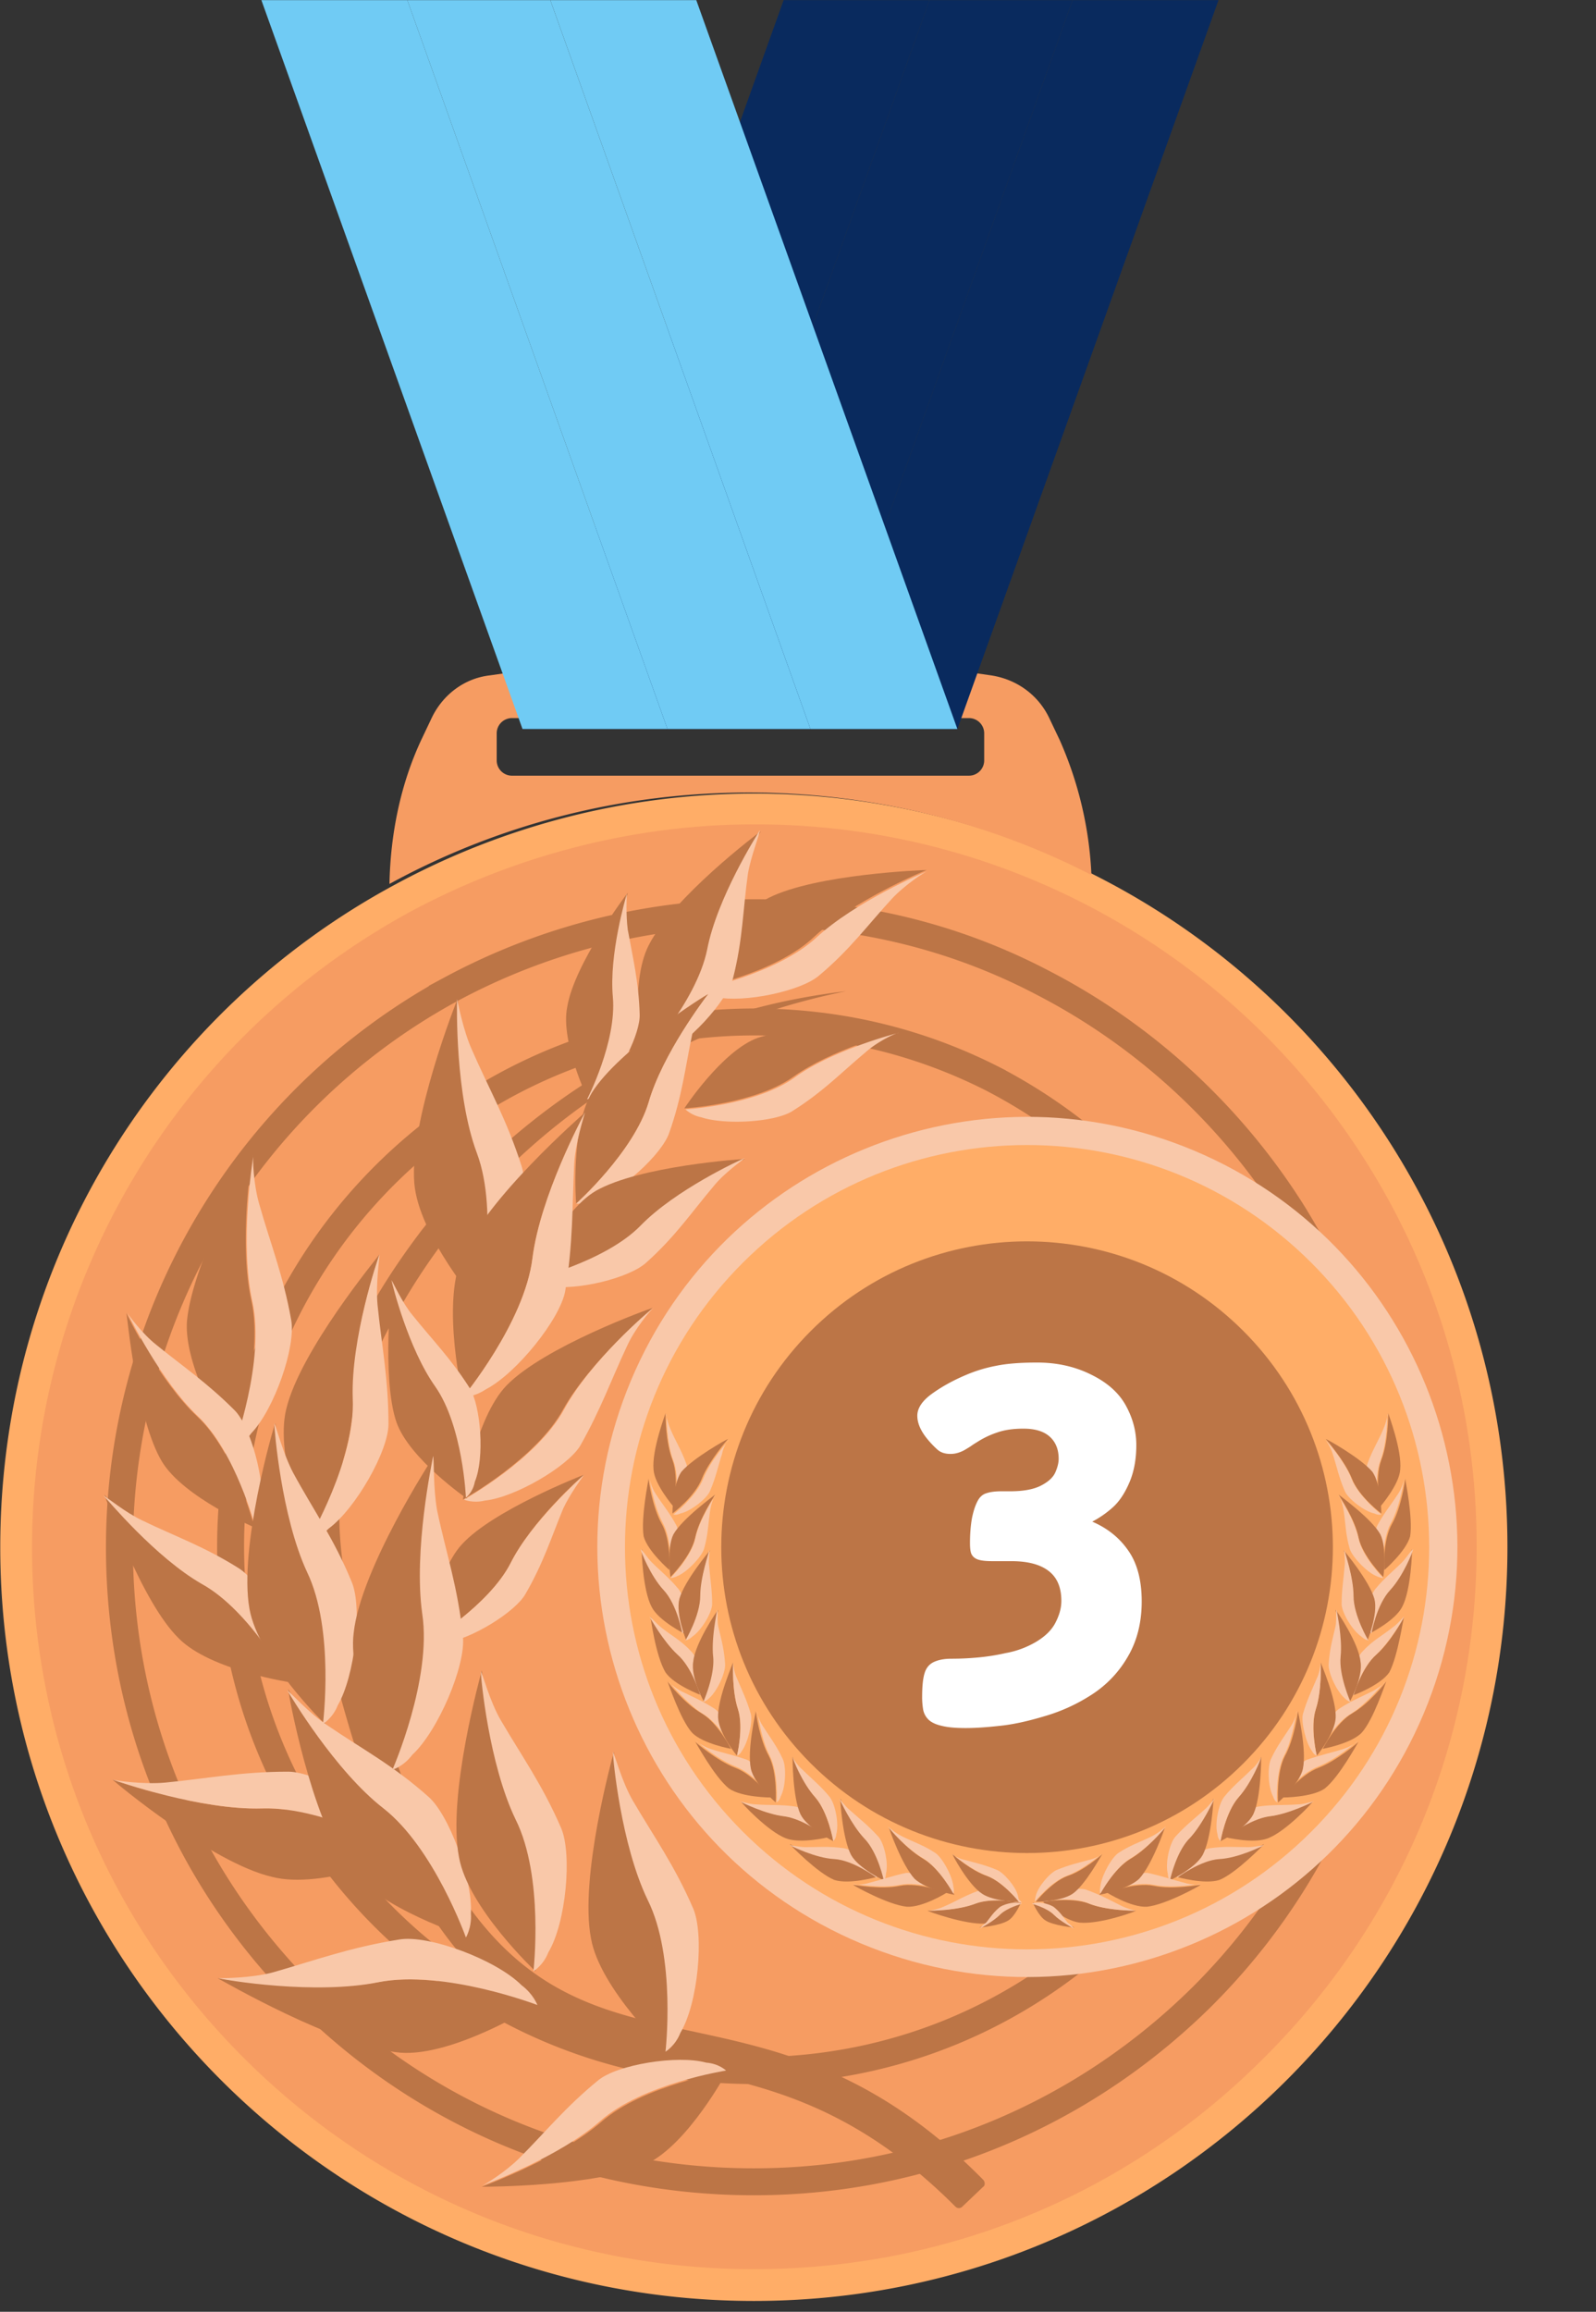 <svg width="116" height="168" fill="none" xmlns="http://www.w3.org/2000/svg"><rect width="100%" height="100%" fill="#333333" stroke="none"/><path d="M79.687 63.658c17.752 9.02 29.876 27.494 29.876 48.782 0 30.236-24.536 54.772-54.772 54.772-30.236 0-54.772-24.536-54.772-54.772 0-20.783 11.546-38.896 28.649-48.133a54.84 54.84 0 0 1 26.123-6.639 54.635 54.635 0 0 1 24.896 5.99z" fill="#FFAD67"/><path d="M54.79 164.903c-13.999 0-27.205-5.485-37.09-15.371-9.887-9.886-15.372-23.092-15.372-37.092 0-19.267 10.536-36.947 27.495-46.184 7.649-4.114 16.308-6.35 25.04-6.35 8.371 0 16.453 1.948 23.814 5.7a52.467 52.467 0 0 1 20.71 18.98c5.197 8.298 7.939 17.896 7.939 27.782 0 14-5.485 27.205-15.371 37.092-9.959 10.03-23.164 15.443-37.164 15.443z" fill="#F69C62"/><path d="M54.79 158.552c-12.339 0-23.885-4.762-32.617-13.494C13.441 136.326 8.68 124.78 8.68 112.44c0-16.886 9.237-32.473 24.102-40.556a46.56 46.56 0 0 1 22.01-5.556c7.36 0 14.433 1.66 20.927 5.051 7.433 3.825 13.711 9.598 18.185 16.67a46.094 46.094 0 0 1 7 24.391c0 12.34-4.763 23.886-13.494 32.618-8.732 8.659-20.278 13.494-32.618 13.494z" stroke="#BC7546" stroke-width="1.958" stroke-miterlimit="10"/><path d="M54.79 143.687c-8.37 0-16.164-3.248-22.081-9.165-5.917-5.917-9.165-13.783-9.165-22.082a31.272 31.272 0 0 1 16.381-27.494 31.422 31.422 0 0 1 14.938-3.753c4.98 0 9.814 1.155 14.216 3.392a31.598 31.598 0 0 1 12.34 11.33c3.103 4.979 4.763 10.68 4.763 16.525 0 8.371-3.247 16.165-9.165 22.082-5.99 5.917-13.855 9.165-22.226 9.165z" stroke="#F69C62" stroke-width="1.399" stroke-miterlimit="10"/><path d="M54.791 150.47c-10.175 0-19.7-3.969-26.917-11.185-7.216-7.217-11.113-16.742-11.113-26.917 0-14 7.65-26.773 19.917-33.484a37.973 37.973 0 0 1 18.113-4.618c6.062 0 11.907 1.37 17.32 4.113a38.854 38.854 0 0 1 15.01 13.783c3.752 6.062 5.772 12.99 5.772 20.134 0 10.175-3.969 19.7-11.185 26.917-7.216 7.288-16.742 11.257-26.917 11.257z" stroke="#BC7546" stroke-width="1.958" stroke-miterlimit="10"/><path d="M77.017 53.771a27.124 27.124 0 0 1 2.31 9.815c-7.433-3.825-15.949-5.99-24.897-5.99-9.453 0-18.33 2.381-26.123 6.639.072-3.608.794-7.216 2.31-10.464l.72-1.515c.795-1.732 2.382-2.959 4.259-3.175l2.02-.289a116.032 116.032 0 0 1 32.401 0l2.021.289c1.876.288 3.464 1.443 4.258 3.175l.721 1.515zm-5.484 1.516v-2.02a1.11 1.11 0 0 0-1.083-1.083H37.183a1.11 1.11 0 0 0-1.082 1.082v2.02a1.11 1.11 0 0 0 1.082 1.083H70.45a1.11 1.11 0 0 0 1.083-1.082z" fill="#F69C62"/><path d="M88.563.01L69.584 52.978H59.048L77.956.01h10.608z" fill="#092A5E"/><path d="M77.955.01L59.05 52.978H48.585L67.564.01h10.391z" fill="#092A5E"/><path d="M67.564.01l-18.98 52.968H37.978L56.956.01h10.608z" fill="#092A5E"/><path d="M103.48 124.52c6.683-15.911-.797-34.227-16.708-40.911-15.91-6.684-34.228.797-40.911 16.708-6.684 15.911.796 34.227 16.707 40.911 15.911 6.683 34.228-.797 40.912-16.708z" fill="#F9C8A9"/><path d="M18.998.01l18.979 52.968h10.536L29.606.01H18.998z" fill="#70CBF4"/><path d="M29.606.01l18.907 52.968h10.391L39.997.01H29.607z" fill="#70CBF4"/><path d="M39.998.01l18.906 52.968h10.68L50.607.01H39.998z" fill="#70CBF4"/><path d="M95.315 133.102c11.414-11.414 11.414-29.919 0-41.332-11.413-11.413-29.918-11.413-41.331 0-11.414 11.413-11.414 29.918 0 41.332 11.413 11.413 29.918 11.413 41.331 0z" fill="#FFAD67"/><path d="M90.365 128.152c8.68-8.68 8.68-22.753 0-31.432-8.68-8.68-22.752-8.68-31.432 0-8.68 8.679-8.68 22.752 0 31.432s22.753 8.68 31.432 0zM48.368 102.698c0 .144 0 2.093.506 3.392.505 1.371.072 3.391.072 3.391s-1.371-1.587-1.444-2.67c-.144-1.443.866-4.041.866-4.113z" fill="#BC7546"/><path d="M48.73 103.853c.36.866.793 1.515 1.154 2.525.216.578-.072 2.093-.505 2.743-.145.288-.361.433-.361.433s.433-2.093-.072-3.392-.505-3.247-.505-3.392c-.073 0 .072.578.288 1.083z" fill="#F9C8A9"/><path d="M52.915 104.574c-.072.072-1.371 1.588-1.877 2.815-.505 1.371-2.164 2.598-2.164 2.598s0-2.093.65-3.031c.865-1.011 3.319-2.382 3.39-2.382z" fill="#BC7546"/><path d="M52.482 105.657c-.289.866-.433 1.659-.866 2.67-.217.577-1.444 1.515-2.165 1.659-.289.145-.505.073-.505.073s1.66-1.299 2.165-2.598c.505-1.299 1.804-2.742 1.876-2.815-.072 0-.433.506-.505 1.011z" fill="#F9C8A9"/><path d="M47.142 107.461c0 .144.288 2.093.938 3.247.721 1.227.577 3.392.577 3.392s-1.587-1.371-1.876-2.454c-.217-1.371.36-4.113.36-4.185z" fill="#BC7546"/><path d="M47.647 108.543c.505.794 1.01 1.371 1.515 2.309.289.578.217 2.093-.144 2.743-.072.288-.289.433-.289.433s.145-2.093-.577-3.392c-.65-1.227-.938-3.103-.938-3.247 0 .144.144.721.433 1.154z" fill="#F9C8A9"/><path d="M51.977 108.615c-.072.145-1.155 1.732-1.444 3.103-.288 1.372-1.804 2.887-1.804 2.887s-.288-2.093.217-3.103c.65-1.155 2.959-2.814 3.03-2.887z" fill="#BC7546"/><path d="M51.616 109.77c-.145.938-.145 1.732-.433 2.742-.145.577-1.227 1.732-1.949 2.021-.288.144-.505.144-.505.144s1.516-1.515 1.804-2.886c.289-1.372 1.371-2.959 1.444-3.103-.072 0-.289.577-.361 1.082z" fill="#F9C8A9"/><path d="M46.636 112.584c.073.145.794 1.949 1.732 2.959.938 1.082 1.371 3.175 1.371 3.175s-1.876-.938-2.38-1.948c-.65-1.227-.723-4.041-.723-4.186z" fill="#BC7546"/><path d="M47.358 113.522c.65.65 1.3 1.155 1.949 1.949.433.505.721 1.948.505 2.742 0 .289-.217.505-.217.505s-.36-2.093-1.37-3.175c-.939-1.01-1.66-2.814-1.66-2.959.144.072.505.65.793.938z" fill="#F9C8A9"/><path d="M51.616 112.656c-.072.145-.722 1.949-.65 3.32 0 1.443-1.082 3.247-1.082 3.247s-.794-1.948-.505-3.031c.36-1.298 2.165-3.463 2.237-3.536z" fill="#BC7546"/><path d="M51.544 113.811c.072.938.216 1.732.216 2.742 0 .65-.794 1.949-1.443 2.382-.217.216-.505.288-.505.288s1.082-1.804 1.082-3.247c0-1.371.65-3.175.65-3.319.072.072-.072.721 0 1.154z" fill="#F9C8A9"/><path d="M47.286 117.491c.072.145 1.01 1.877 2.02 2.743 1.083.938 1.66 2.958 1.66 2.958s-1.948-.721-2.598-1.659c-.721-1.227-1.082-3.969-1.082-4.042z" fill="#BC7546"/><path d="M48.08 118.285c.721.578 1.443.938 2.165 1.732.433.433.938 1.876.794 2.67 0 .289-.145.505-.145.505s-.577-2.02-1.66-2.958c-1.01-.938-1.948-2.598-2.02-2.743.072 0 .505.506.866.794z" fill="#F9C8A9"/><path d="M52.193 116.986c0 .145-.505 2.021-.288 3.392.216 1.443-.722 3.32-.722 3.32s-1.01-1.805-.794-2.959c.144-1.371 1.732-3.681 1.804-3.753z" fill="#BC7546"/><path d="M52.193 118.141c.217.938.433 1.66.505 2.742.072.65-.577 2.021-1.154 2.526a1.252 1.252 0 0 1-.433.289s.866-1.949.721-3.32c-.144-1.371.289-3.247.289-3.392.072.072 0 .65.072 1.155z" fill="#F9C8A9"/><path d="M48.513 122.182c.072.144 1.299 1.66 2.453 2.309 1.227.722 2.165 2.598 2.165 2.598s-2.02-.361-2.814-1.154c-.866-.939-1.732-3.609-1.804-3.753z" fill="#BC7546"/><path d="M49.523 122.904c.866.433 1.588.721 2.454 1.299.505.36 1.226 1.659 1.299 2.453.072.289 0 .505 0 .505s-.939-1.876-2.165-2.598c-1.155-.721-2.382-2.237-2.454-2.309-.072 0 .433.433.866.65z" fill="#F9C8A9"/><path d="M53.276 120.811c0 .144-.073 2.093.36 3.392.433 1.371-.072 3.391-.072 3.391s-1.299-1.587-1.37-2.742c-.073-1.371 1.081-3.969 1.081-4.041z" fill="#BC7546"/><path d="M53.564 121.966c.361.866.722 1.587 1.01 2.597.145.578-.216 2.093-.649 2.671-.144.288-.36.36-.36.36s.504-2.092.071-3.391-.36-3.248-.36-3.392c0 .072.072.722.288 1.155z" fill="#F9C8A9"/><path d="M50.533 126.584c.072.072 1.588 1.371 2.887 1.876 1.371.505 2.598 2.165 2.598 2.165s-2.093 0-3.031-.649c-1.083-.866-2.382-3.32-2.454-3.392z" fill="#BC7546"/><path d="M51.616 127.089c.866.289 1.66.433 2.67.794.577.216 1.515 1.443 1.732 2.165.144.288.072.505.072.505s-1.299-1.66-2.598-2.165c-1.299-.505-2.742-1.732-2.886-1.876 0 .072.577.433 1.01.577z" fill="#F9C8A9"/><path d="M54.935 124.347c0 .144.289 2.093.938 3.247.65 1.227.506 3.392.506 3.392s-1.588-1.371-1.804-2.454c-.29-1.371.36-4.113.36-4.185z" fill="#BC7546"/><path d="M55.44 125.429c.506.794 1.01 1.444 1.444 2.382.288.577.216 2.093-.145 2.742-.072.289-.288.433-.288.433s.144-2.093-.505-3.392c-.65-1.226-.866-3.175-.938-3.247 0 .072.144.649.432 1.082z" fill="#F9C8A9"/><path d="M53.853 130.914c.144.072 1.876.938 3.247 1.082 1.443.145 3.103 1.516 3.103 1.516s-2.02.505-3.103.072c-1.299-.505-3.247-2.598-3.247-2.67z" fill="#BC7546"/><path d="M55.008 131.13c.938.072 1.731 0 2.742.145.65.072 1.804 1.01 2.165 1.732.216.288.216.505.216.505s-1.66-1.299-3.103-1.516c-1.371-.144-3.103-1.01-3.247-1.082.144 0 .721.216 1.227.216z" fill="#F9C8A9"/><path d="M57.605 127.666c.073.145.794 1.949 1.66 2.959.938 1.083 1.299 3.175 1.299 3.175s-1.876-.938-2.381-1.948c-.578-1.227-.578-4.041-.578-4.186z" fill="#BC7546"/><path d="M58.327 128.605c.65.649 1.299 1.154 1.948 1.948.433.505.722 2.021.506 2.742 0 .289-.217.505-.217.505s-.36-2.092-1.299-3.175c-.938-1.01-1.66-2.814-1.66-2.959 0 .073.361.65.722.939z" fill="#F9C8A9"/><path d="M57.389 134.017c.144.072 1.876.866 3.247 1.01 1.443.072 3.103 1.371 3.103 1.371s-2.02.577-3.103.217c-1.227-.506-3.175-2.526-3.247-2.598z" fill="#BC7546"/><path d="M58.543 134.233c.938 0 1.732-.072 2.743.072.649.073 1.876.939 2.237 1.66.216.217.216.505.216.505s-1.732-1.299-3.103-1.371c-1.371-.072-3.103-.938-3.247-1.01.072 0 .721.144 1.154.144z" fill="#F9C8A9"/><path d="M61.07 130.697c.071.145.865 1.877 1.803 2.887 1.01 1.01 1.444 3.103 1.444 3.103s-1.877-.866-2.454-1.876c-.65-1.227-.794-4.042-.794-4.114z" fill="#BC7546"/><path d="M61.79 131.563c.722.65 1.3 1.083 2.021 1.877.433.433.794 1.948.578 2.742 0 .288-.145.505-.145.505s-.433-2.093-1.443-3.103c-.938-1.01-1.732-2.742-1.804-2.887.072.072.433.578.794.866z" fill="#F9C8A9"/><path d="M62.007 136.976c.145 0 2.02.36 3.392.072 1.371-.289 3.392.505 3.392.505s-1.732 1.082-2.887 1.01c-1.371-.144-3.824-1.515-3.897-1.587z" fill="#BC7546"/><path d="M63.162 136.831c.866-.216 1.66-.505 2.67-.721.577-.073 2.02.433 2.598.938.288.216.36.433.36.433s-1.948-.794-3.391-.505c-1.371.288-3.247-.073-3.392-.073.073.072.722.073 1.155-.072z" fill="#F9C8A9"/><path d="M67.42 138.852c.144 0 2.092 0 3.391-.505 1.371-.505 3.392-.072 3.392-.072s-1.588 1.371-2.67 1.515c-1.371.072-4.041-.866-4.114-.938z" fill="#BC7546"/><path d="M68.574 138.563c.866-.361 1.516-.794 2.526-1.154.577-.217 2.093.072 2.742.505.289.144.433.36.433.36s-2.093-.433-3.392.073c-1.299.505-3.247.505-3.391.505 0 0 .65-.072 1.082-.289z" fill="#F9C8A9"/><path d="M64.605 132.79c.072.144 1.3 1.588 2.526 2.309 1.227.722 2.237 2.598 2.237 2.598s-2.02-.361-2.886-1.154c-.939-1.011-1.877-3.681-1.877-3.753z" fill="#BC7546"/><path d="M65.543 133.439c.866.433 1.588.65 2.454 1.227.505.361 1.227 1.66 1.299 2.454.072.288 0 .505 0 .505s-1.01-1.876-2.237-2.598-2.454-2.165-2.526-2.309c.144.144.577.505 1.01.721z" fill="#F9C8A9"/><path d="M69.224 134.738c.072.073 1.37 1.227 2.525 1.588 1.155.433 2.31 1.876 2.31 1.876s-1.805 0-2.67-.577c-1.01-.649-2.165-2.814-2.165-2.887z" fill="#BC7546"/><path d="M70.162 135.171c.793.217 1.443.361 2.309.722.505.217 1.371 1.227 1.515 1.876.073.289.073.433.073.433s-1.155-1.443-2.31-1.876c-1.154-.433-2.453-1.515-2.525-1.588 0 .073.505.361.938.433z" fill="#F9C8A9"/><path d="M71.172 140.079c.072 0 .938-.506 1.443-1.011.505-.577 1.588-.794 1.588-.794s-.433 1.011-.938 1.299c-.578.361-2.02.506-2.093.506z" fill="#BC7546"/><path d="M71.677 139.718c.289-.361.505-.722.938-1.083.217-.216 1.01-.433 1.371-.361.145 0 .289.073.289.073s-1.083.288-1.588.793c-.505.506-1.37.939-1.443 1.011 0-.072.217-.289.433-.433z" fill="#F9C8A9"/><path d="M100.903 102.698c0 .144 0 2.093-.505 3.392-.505 1.371-.072 3.391-.072 3.391s1.371-1.587 1.443-2.67c.145-1.443-.866-4.041-.866-4.113z" fill="#BC7546"/><path d="M100.543 103.853c-.361.866-.794 1.515-1.155 2.525-.217.578.072 2.093.505 2.743.144.288.361.433.361.433s-.433-2.093.072-3.392.505-3.247.505-3.392c.072 0-.072.578-.288 1.083z" fill="#F9C8A9"/><path d="M96.357 104.574c.072.072 1.371 1.588 1.876 2.815.505 1.371 2.165 2.598 2.165 2.598s0-2.093-.65-3.031c-.865-1.011-3.319-2.382-3.391-2.382z" fill="#BC7546"/><path d="M96.862 105.657c.289.866.433 1.659.866 2.67.217.577 1.443 1.515 2.165 1.659.289.145.505.073.505.073s-1.66-1.299-2.165-2.598c-.505-1.299-1.804-2.742-1.876-2.815 0 0 .36.506.505 1.011z" fill="#F9C8A9"/><path d="M102.13 107.461c0 .144-.288 2.093-.938 3.247-.722 1.227-.577 3.392-.577 3.392s1.587-1.371 1.876-2.454c.217-1.371-.361-4.113-.361-4.185z" fill="#BC7546"/><path d="M101.625 108.543c-.505.794-1.01 1.371-1.515 2.309-.29.578-.217 2.093.144 2.743a.783.783 0 0 0 .289.433s-.145-2.093.577-3.392c.649-1.227.938-3.103.938-3.247 0 .144-.144.721-.433 1.154z" fill="#F9C8A9"/><path d="M97.295 108.615c.072.145 1.155 1.732 1.444 3.103.288 1.372 1.804 2.887 1.804 2.887s.288-2.093-.217-3.103c-.65-1.155-2.959-2.814-3.03-2.887z" fill="#BC7546"/><path d="M97.656 109.77c.144.938.144 1.732.433 2.742.144.577 1.227 1.732 1.948 2.021.289.144.506.144.506.144s-1.516-1.515-1.805-2.886c-.288-1.372-1.37-2.959-1.443-3.103.072 0 .289.577.361 1.082z" fill="#F9C8A9"/><path d="M102.635 112.584c-.072.145-.794 1.949-1.732 2.959-.938 1.082-1.37 3.175-1.37 3.175s1.875-.938 2.381-1.948c.649-1.227.721-4.041.721-4.186z" fill="#BC7546"/><path d="M101.914 113.522c-.65.65-1.299 1.155-1.949 1.949-.433.505-.722 1.948-.505 2.742 0 .289.217.505.217.505s.36-2.093 1.371-3.175c.938-1.01 1.659-2.814 1.659-2.959-.144.072-.505.65-.793.938z" fill="#F9C8A9"/><path d="M97.656 112.657c.072.144.722 1.948.65 3.319 0 1.443 1.082 3.247 1.082 3.247s.794-1.948.505-3.03c-.36-1.299-2.165-3.464-2.237-3.536z" fill="#BC7546"/><path d="M97.728 113.811c-.072.938-.216 1.732-.216 2.742 0 .65.793 1.949 1.443 2.382.216.216.505.288.505.288s-1.082-1.804-1.082-3.247c0-1.371-.65-3.175-.65-3.32-.072.073.072.722 0 1.155z" fill="#F9C8A9"/><path d="M102.058 117.491c-.072.145-1.01 1.877-2.021 2.743-1.082.938-1.66 2.958-1.66 2.958s1.949-.721 2.599-1.659c.649-1.227 1.01-3.969 1.082-4.042z" fill="#BC7546"/><path d="M101.192 118.285c-.722.578-1.443.938-2.165 1.732-.433.433-.938 1.876-.794 2.67 0 .289.145.505.145.505s.577-2.02 1.659-2.958c1.011-.938 1.949-2.598 2.021-2.743-.072 0-.433.506-.866.794z" fill="#F9C8A9"/><path d="M97.079 116.986c0 .145.505 2.021.288 3.392-.216 1.443.722 3.32.722 3.32s1.01-1.805.794-2.959c-.144-1.371-1.732-3.681-1.804-3.753z" fill="#BC7546"/><path d="M97.079 118.141c-.217.938-.433 1.66-.505 2.742-.073.65.577 2.021 1.154 2.526.217.216.433.289.433.289s-.866-1.949-.722-3.32c.145-1.371-.288-3.247-.288-3.392-.072.072 0 .65-.072 1.155z" fill="#F9C8A9"/><path d="M100.759 122.182c-.072.144-1.299 1.66-2.454 2.309-1.226.722-2.165 2.598-2.165 2.598s2.021-.361 2.815-1.154c.866-.939 1.732-3.609 1.804-3.753z" fill="#BC7546"/><path d="M99.749 122.904c-.866.433-1.588.721-2.454 1.299-.505.36-1.227 1.659-1.299 2.453a.98.98 0 0 0 0 .505s.938-1.876 2.165-2.598c1.155-.721 2.382-2.237 2.454-2.309.072 0-.433.433-.866.65z" fill="#F9C8A9"/><path d="M95.996 120.811c0 .144.072 2.093-.36 3.392-.434 1.371.072 3.391.072 3.391s1.299-1.587 1.37-2.742c.073-1.371-1.082-3.969-1.082-4.041z" fill="#BC7546"/><path d="M95.708 121.966c-.361.866-.722 1.587-1.01 2.597-.145.578.216 2.093.649 2.67.144.289.36.361.36.361s-.505-2.092-.072-3.391.361-3.248.361-3.392c0 .072-.072.722-.288 1.155z" fill="#F9C8A9"/><path d="M98.738 126.584c-.072.072-1.587 1.371-2.886 1.876-1.371.505-2.598 2.165-2.598 2.165s2.093 0 3.03-.649c1.083-.866 2.382-3.32 2.454-3.392z" fill="#BC7546"/><path d="M97.656 127.089c-.866.289-1.66.433-2.67.794-.577.216-1.516 1.443-1.732 2.165-.144.288-.072.505-.072.505s1.299-1.66 2.598-2.165c1.299-.505 2.742-1.732 2.886-1.876 0 .072-.505.433-1.01.577z" fill="#F9C8A9"/><path d="M94.336 124.347c0 .144-.288 2.093-.938 3.247-.65 1.227-.505 3.392-.505 3.392s1.588-1.371 1.804-2.454c.289-1.371-.36-4.113-.36-4.185z" fill="#BC7546"/><path d="M93.831 125.429c-.505.794-1.01 1.444-1.443 2.382-.289.577-.216 2.092.144 2.742a.78.78 0 0 0 .29.433s-.145-2.093.504-3.392c.65-1.227.866-3.175.938-3.247 0 .072-.144.649-.433 1.082z" fill="#F9C8A9"/><path d="M95.419 130.914c-.144.072-1.876.938-3.247 1.082-1.444.145-3.103 1.516-3.103 1.516s2.02.505 3.103.072c1.299-.505 3.247-2.598 3.247-2.67z" fill="#BC7546"/><path d="M94.264 131.13c-.938.073-1.732 0-2.742.145-.65.072-1.804 1.01-2.165 1.732-.216.288-.216.505-.216.505s1.66-1.299 3.103-1.516c1.37-.144 3.103-1.01 3.247-1.082-.144 0-.722.216-1.227.216z" fill="#F9C8A9"/><path d="M91.666 127.666c-.072.145-.793 1.949-1.66 2.959-.938 1.083-1.298 3.175-1.298 3.175s1.876-.938 2.381-1.948c.577-1.227.577-4.041.577-4.186z" fill="#BC7546"/><path d="M90.945 128.605c-.65.649-1.3 1.154-1.949 1.948-.433.505-.721 2.021-.505 2.742 0 .289.217.505.217.505s.36-2.092 1.299-3.175c.938-1.01 1.66-2.814 1.66-2.959 0 .073-.361.65-.722.939z" fill="#F9C8A9"/><path d="M91.883 134.017c-.144.072-1.876.866-3.247 1.01-1.444.072-3.103 1.371-3.103 1.371s2.02.577 3.103.217c1.226-.506 3.175-2.526 3.247-2.598z" fill="#BC7546"/><path d="M90.728 134.233c-.938 0-1.732-.072-2.742.072-.65.073-1.876.939-2.237 1.66-.216.217-.216.505-.216.505s1.731-1.299 3.103-1.371c1.37-.072 3.103-.938 3.247-1.01-.072 0-.722.144-1.155.144z" fill="#F9C8A9"/><path d="M88.203 130.697c-.073.145-.866 1.877-1.804 2.887-1.01 1.01-1.444 3.103-1.444 3.103s1.877-.866 2.454-1.876c.65-1.227.794-4.042.794-4.114z" fill="#BC7546"/><path d="M87.481 131.563c-.722.65-1.299 1.083-2.02 1.877-.434.433-.794 1.948-.578 2.742a1 1 0 0 0 .144.505s.433-2.093 1.444-3.103c.938-1.01 1.732-2.742 1.804-2.887-.072.072-.433.578-.794.866z" fill="#F9C8A9"/><path d="M87.264 136.976c-.144 0-2.02.36-3.391.072-1.371-.289-3.392.505-3.392.505s1.732 1.082 2.887 1.01c1.37-.144 3.824-1.515 3.896-1.587z" fill="#BC7546"/><path d="M86.11 136.831c-.866-.216-1.66-.505-2.67-.721-.578-.073-2.093.433-2.598.938-.289.216-.36.433-.36.433s1.948-.794 3.39-.505c1.372.288 3.248-.073 3.392-.073-.072.073-.721.073-1.154-.072z" fill="#F9C8A9"/><path d="M84.667 132.79c-.073.144-1.3 1.588-2.526 2.309-1.227.722-2.237 2.598-2.237 2.598s2.02-.361 2.886-1.154c.939-1.011 1.877-3.681 1.877-3.753z" fill="#BC7546"/><path d="M83.728 133.44c-.865.433-1.587.649-2.453 1.226-.505.361-1.227 1.66-1.299 2.454a.983.983 0 0 0 0 .505s1.01-1.876 2.237-2.598 2.454-2.165 2.526-2.309a4.627 4.627 0 0 1-1.01.722z" fill="#F9C8A9"/><path d="M82.574 138.852c-.144 0-2.093 0-3.392-.505-1.299-.506-3.392-.145-3.392-.145s1.516 1.371 2.67 1.516c1.444.144 4.042-.794 4.114-.866z" fill="#BC7546"/><path d="M81.491 138.491c-.866-.433-1.515-.794-2.525-1.155-.578-.216-2.093.073-2.742.506a1.2 1.2 0 0 0-.434.36s2.093-.433 3.392.145c1.3.505 3.248.505 3.392.505-.072 0-.65-.145-1.083-.361z" fill="#F9C8A9"/><path d="M80.12 134.738c-.072.073-1.37 1.227-2.525 1.588-1.155.433-2.31 1.876-2.31 1.876s1.805 0 2.67-.577c.939-.649 2.093-2.814 2.165-2.887z" fill="#BC7546"/><path d="M79.11 135.171c-.794.217-1.443.361-2.31.722-.504.217-1.37 1.227-1.515 1.876-.072.289-.072.433-.072.433s1.155-1.443 2.31-1.876c1.154-.433 2.453-1.515 2.525-1.588 0 .073-.505.361-.938.433z" fill="#F9C8A9"/><path d="M78.1 140.079c-.072 0-.938-.506-1.444-1.011-.505-.577-1.587-.794-1.587-.794s.433 1.011.938 1.299c.577.361 2.02.506 2.093.506z" fill="#BC7546"/><path d="M77.595 139.718c-.289-.361-.505-.722-.939-1.083-.216-.216-1.01-.433-1.37-.361-.145 0-.29.073-.29.073s1.083.288 1.588.793c.505.506 1.371.939 1.444 1.011 0-.072-.217-.289-.433-.433z" fill="#F9C8A9"/><path d="M61.502 72.029c-14.577 2.958-25.69 11.69-31.968 22.226-5.196 8.66-5.918 15.659-3.68 23.958 10.535 41.783 25.545 19.845 45.607 40.195.144.144.144.433 0 .505l-1.516 1.443a.348.348 0 0 1-.505 0c-12.412-12.412-22.01-7.721-31.896-14.577-8.37-5.917-11.98-18.257-14.288-28.576-2.237-10.103.793-19.051 7.216-27.567.36-.505 1.588-1.948 1.804-2.164 7.866-8.516 17.03-14 29.226-15.443zM18.349 83.863c-.073.433-1.01 6.495-.073 10.68.939 4.402-1.37 10.609-1.37 10.609s-3.537-5.485-3.32-9.093c.36-4.258 4.618-11.98 4.763-12.196z" fill="#BC7546"/><path d="M18.854 87.544c.794 2.814 1.732 5.123 2.309 8.37.36 1.949-1.227 6.495-2.887 8.227-.577.794-1.299 1.083-1.299 1.083s2.31-6.279 1.372-10.608c-.939-4.258 0-10.248.072-10.68-.072.216 0 2.164.433 3.608z" fill="#F9C8A9"/><path d="M27.585 91.152c-.144.433-2.092 6.206-1.948 10.536.144 4.474-3.175 10.247-3.175 10.247s-2.526-5.99-1.66-9.526c1.01-4.257 6.64-11.04 6.784-11.257z" fill="#BC7546"/><path d="M27.441 94.832c.289 2.887.794 5.34.794 8.66 0 1.948-2.381 6.134-4.33 7.577-.722.722-1.443.794-1.443.794s3.392-5.773 3.175-10.247c-.144-4.33 1.804-10.103 1.948-10.464 0 .289-.288 2.165-.144 3.68z" fill="#F9C8A9"/><path d="M9.184 95.41c.144.36 2.453 4.979 5.123 7.504 2.815 2.598 4.186 8.083 4.186 8.083s-5.124-2.165-6.711-4.763c-1.876-3.103-2.526-10.608-2.598-10.825z" fill="#BC7546"/><path d="M11.349 97.719c1.948 1.587 3.68 2.742 5.7 4.763 1.155 1.154 2.238 5.123 1.95 7.144 0 .866-.434 1.371-.434 1.371s-1.443-5.485-4.185-8.083c-2.67-2.525-4.98-7.216-5.124-7.505.072.145 1.082 1.516 2.093 2.31z" fill="#F9C8A9"/><path d="M7.596 108.615c0 .073 0 .073 0 0 .217.289 3.753 4.547 7.145 6.423 3.535 1.948 6.35 7.216 6.35 7.216s-5.773-.866-8.082-3.175c-2.743-2.67-5.34-10.175-5.413-10.464z" fill="#BC7546"/><path d="M10.339 110.492c2.38 1.154 4.474 1.876 7 3.463 1.515.939 3.608 4.691 3.752 6.856.216.866-.072 1.515-.072 1.515s-2.815-5.268-6.35-7.216c-3.392-1.948-6.856-6.134-7.145-6.422.289.144 1.588 1.226 2.815 1.804z" fill="#F9C8A9"/><path d="M20.008 103.42c0 .072 0 .072 0 0 0 .433.506 6.783 2.454 10.824 1.948 4.186 1.154 11.041 1.154 11.041s-4.834-4.691-5.484-8.371c-.794-4.402 1.732-13.206 1.876-13.494z" fill="#BC7546"/><path d="M21.307 107.028c1.444 2.67 2.959 4.763 4.258 7.938.794 1.876.216 6.855-1.01 8.948-.361.938-1.083 1.371-1.083 1.371s.866-6.855-1.154-11.041c-1.877-4.041-2.382-10.391-2.382-10.824.145.288.65 2.237 1.371 3.608z" fill="#F9C8A9"/><path d="M8.174 129.326c.433.145 6.422 2.237 10.896 2.093 4.619-.144 10.608 3.319 10.608 3.319s-6.278 2.598-9.886 1.66c-4.402-1.01-11.402-6.855-11.618-7.072z" fill="#BC7546"/><path d="M11.998 129.543c3.031-.289 5.485-.794 8.949-.794 2.02 0 6.35 2.453 7.865 4.474.722.722.866 1.515.866 1.515s-5.917-3.463-10.608-3.319c-4.474.144-10.463-1.948-10.896-2.093.216.072 2.237.361 3.824.217z" fill="#F9C8A9"/><path d="M20.947 122.759c.216.361 3.463 5.846 7 8.588 3.68 2.886 5.989 9.381 5.989 9.381s-6.423-2.021-8.66-5.051c-2.67-3.609-4.33-12.629-4.33-12.918z" fill="#BC7546"/><path d="M23.76 125.357c2.526 1.732 4.764 2.887 7.361 5.196 1.516 1.299 3.248 5.99 3.104 8.515.072 1.011-.361 1.732-.361 1.732s-2.31-6.494-5.99-9.381c-3.536-2.742-6.783-8.227-7-8.587.217.144 1.588 1.659 2.887 2.525z" fill="#F9C8A9"/><path d="M35.018 121.388c.072.433.578 6.784 2.598 10.825 2.02 4.185 1.3 11.041 1.3 11.041s-4.908-4.619-5.557-8.299c-.866-4.474 1.587-13.278 1.66-13.567z" fill="#BC7546"/><path d="M36.39 124.996c1.515 2.598 3.03 4.691 4.401 7.866.794 1.876.361 6.856-.938 9.021-.36.938-1.082 1.371-1.082 1.371s.794-6.856-1.3-11.041c-1.948-4.041-2.525-10.32-2.525-10.753.144.217.65 2.165 1.443 3.536z" fill="#F9C8A9"/><path d="M44.616 127.306c.072.433.577 6.783 2.598 10.824 2.02 4.186 1.299 11.041 1.299 11.041s-4.907-4.618-5.557-8.299c-.866-4.474 1.588-13.278 1.66-13.566z" fill="#BC7546"/><path d="M45.987 130.842c1.516 2.598 3.031 4.69 4.402 7.865.794 1.877.361 6.856-.938 9.021-.36.938-1.082 1.371-1.082 1.371s.793-6.856-1.3-11.041c-1.948-4.041-2.525-10.319-2.525-10.752.144.216.65 2.165 1.443 3.536z" fill="#F9C8A9"/><path d="M15.823 143.759c.072 0 .072 0 0 0 .505.072 7 1.154 11.618.289 4.763-.939 11.546 1.659 11.546 1.659s-5.99 3.753-9.886 3.464c-4.69-.433-12.99-5.268-13.278-5.412z" fill="#BC7546"/><path d="M19.864 143.326c3.03-.866 5.557-1.804 9.165-2.382 2.093-.36 7 1.444 8.876 3.32.866.649 1.154 1.443 1.154 1.443s-6.783-2.598-11.546-1.66c-4.618.939-11.113-.144-11.618-.288.216 0 2.381 0 3.969-.433z" fill="#F9C8A9"/><path d="M35.018 158.913c.361-.144 5.63-2.093 8.66-4.69 3.103-2.743 9.165-3.681 9.165-3.681s-2.815 5.268-5.846 6.711c-3.608 1.66-11.762 1.66-11.979 1.66z" fill="#BC7546"/><path d="M37.76 156.82c1.877-1.876 3.32-3.68 5.701-5.628 1.372-1.155 5.773-1.877 7.866-1.299.938.072 1.444.577 1.444.577s-6.062.938-9.165 3.68c-2.959 2.598-8.227 4.547-8.588 4.691.217-.072 1.732-1.01 2.742-2.021z" fill="#F9C8A9"/><path d="M67.347 63.225c-.36.144-5.34 2.237-8.154 4.835-2.887 2.742-8.66 3.824-8.66 3.824s2.526-5.195 5.34-6.639c3.464-1.732 11.258-2.02 11.474-2.02z" fill="#BC7546"/><path d="M64.822 65.317c-1.732 1.877-3.031 3.68-5.268 5.557-1.3 1.155-5.485 2.02-7.505 1.588-.866-.073-1.371-.505-1.371-.505s5.773-1.155 8.66-3.825c2.814-2.598 7.72-4.69 8.081-4.835-.216.072-1.66 1.01-2.597 2.02z" fill="#F9C8A9"/><path d="M55.296 60.41c-.216.361-3.103 4.907-3.824 8.66-.794 3.897-4.835 8.154-4.835 8.154s-.938-5.7.505-8.515c1.732-3.464 7.938-8.154 8.154-8.299z" fill="#BC7546"/><path d="M54.358 63.513c-.36 2.526-.36 4.763-1.082 7.578-.433 1.66-3.32 4.835-5.268 5.628-.722.433-1.444.433-1.444.433s4.042-4.257 4.835-8.154c.722-3.753 3.608-8.299 3.825-8.66 0 .289-.65 1.877-.866 3.175z" fill="#F9C8A9"/><path d="M45.626 64.885c-.072.288-1.299 4.474-1.01 7.577.289 3.175-1.876 7.432-1.876 7.432s-2.02-4.185-1.516-6.71c.506-3.104 4.258-8.155 4.402-8.3z" fill="#BC7546"/><path d="M45.626 67.555c.361 2.02.794 3.752.866 6.133.072 1.371-1.443 4.474-2.814 5.557-.505.505-1.01.65-1.01.65s2.164-4.186 1.876-7.433c-.289-3.103.938-7.217 1.01-7.505 0 .144-.072 1.515.072 2.598z" fill="#F9C8A9"/><path d="M65.255 74.987c-.361.073-4.835 1.3-7.577 3.248-2.815 2.02-7.938 2.309-7.938 2.309s2.742-4.185 5.34-5.124c3.247-1.082 9.958-.433 10.175-.433z" fill="#BC7546"/><path d="M62.873 76.503c-1.732 1.443-3.03 2.814-5.195 4.185-1.227.866-4.98 1.083-6.712.505a2.432 2.432 0 0 1-1.154-.577s5.123-.289 7.938-2.31c2.67-1.948 7.216-3.174 7.577-3.246-.217 0-1.588.649-2.454 1.443z" fill="#F9C8A9"/><path d="M51.471 72.245c-.216.289-3.319 4.402-4.33 7.866-1.082 3.608-5.267 7.36-5.267 7.36s-.433-5.484 1.154-8.082c1.949-3.103 8.227-7.072 8.444-7.144z" fill="#BC7546"/><path d="M50.317 75.132c-.505 2.381-.722 4.474-1.66 7.144-.505 1.587-3.536 4.33-5.412 4.907-.722.36-1.371.289-1.371.289s4.185-3.753 5.268-7.361c1.01-3.536 4.113-7.577 4.33-7.866-.145.144-.866 1.66-1.155 2.887z" fill="#F9C8A9"/><path d="M54.142 84.224c-.361.145-4.98 2.31-7.578 4.907-2.67 2.67-8.082 3.97-8.082 3.97s2.237-5.052 4.835-6.567c3.175-1.805 10.608-2.31 10.825-2.31z" fill="#BC7546"/><path d="M51.832 86.245c-1.587 1.876-2.742 3.608-4.834 5.484-1.227 1.155-5.124 2.093-7.145 1.732-.866 0-1.37-.433-1.37-.433s5.484-1.299 8.082-3.969c2.525-2.598 7.216-4.763 7.577-4.907-.145.144-1.516 1.082-2.31 2.093z" fill="#F9C8A9"/><path d="M33.286 72.534c0 .433-.072 6.855 1.444 11.185 1.587 4.474.144 11.258.144 11.258s-4.474-5.196-4.763-9.02c-.36-4.475 3.031-13.135 3.175-13.423z" fill="#BC7546"/><path d="M34.297 76.286c1.227 2.815 2.526 5.052 3.608 8.443.65 1.949-.36 6.928-1.876 9.02-.506.939-1.227 1.3-1.227 1.3s1.515-6.856-.144-11.258c-1.588-4.257-1.444-10.68-1.444-11.185.072.216.433 2.237 1.083 3.68z" fill="#F9C8A9"/><path d="M42.523 80.833c-.216.433-3.247 6.061-3.824 10.608-.578 4.69-5.052 10.102-5.052 10.102s-1.587-6.71-.072-10.175c1.732-4.257 8.732-10.319 8.948-10.535z" fill="#BC7546"/><path d="M41.73 84.657c-.145 3.103-.073 5.701-.65 9.165-.36 2.02-3.536 5.99-5.773 7.144-.866.577-1.66.577-1.66.577s4.474-5.412 5.052-10.103c.577-4.546 3.608-10.174 3.824-10.607-.072.288-.721 2.237-.794 3.824z" fill="#F9C8A9"/><path d="M47.43 95.049c-.288.288-4.546 3.896-6.494 7.36-1.949 3.608-7.289 6.567-7.289 6.567s.866-5.917 3.175-8.299c2.743-2.814 10.32-5.556 10.608-5.628z" fill="#BC7546"/><path d="M45.554 97.863c-1.154 2.454-1.876 4.546-3.392 7.216-.938 1.516-4.762 3.753-6.927 3.969-.866.217-1.516-.072-1.516-.072s5.34-2.959 7.289-6.567c1.876-3.464 6.134-7.144 6.495-7.36-.217.144-1.371 1.515-1.949 2.814z" fill="#F9C8A9"/><path d="M28.524 93.1c.072.361 1.226 4.98 3.175 7.722 2.02 2.886 2.237 8.082 2.237 8.082s-4.186-2.887-5.124-5.557c-1.082-3.175-.36-10.03-.288-10.247z" fill="#BC7546"/><path d="M29.967 95.554c1.443 1.804 2.814 3.175 4.185 5.34.794 1.299 1.083 5.051.361 6.783-.144.794-.65 1.155-.65 1.155s-.216-5.196-2.236-8.082c-1.949-2.743-3.103-7.361-3.175-7.722.144.217.793 1.66 1.515 2.526z" fill="#F9C8A9"/><path d="M42.451 107.172c-.289.217-3.825 3.392-5.34 6.423-1.588 3.103-6.062 5.773-6.062 5.773s.578-5.052 2.526-7.144c2.237-2.454 8.66-4.98 8.876-5.052z" fill="#BC7546"/><path d="M40.936 109.626c-.866 2.092-1.444 3.969-2.742 6.206-.722 1.299-3.97 3.319-5.846 3.536-.721.216-1.299 0-1.299 0s4.474-2.67 6.062-5.773c1.515-3.031 5.124-6.206 5.34-6.423-.144.217-1.01 1.371-1.515 2.454z" fill="#F9C8A9"/><path d="M31.555 105.801c-.073.433-1.516 6.856-.794 11.474.721 4.763-2.165 11.33-2.165 11.33s-3.392-6.134-2.887-9.959c.505-4.618 5.629-12.556 5.846-12.845z" fill="#BC7546"/><path d="M31.771 109.77c.65 3.103 1.515 5.557 1.876 9.165.217 2.092-1.804 6.855-3.68 8.587-.65.866-1.443 1.083-1.443 1.083s2.886-6.567 2.165-11.33c-.65-4.619.721-11.041.793-11.474.073.289 0 2.381.289 3.969z" fill="#F9C8A9"/><path d="M70.188 125.579c-.73 0-1.303-.052-1.72-.156-.416-.091-.735-.235-.956-.43a1.388 1.388 0 0 1-.41-.722 5.297 5.297 0 0 1-.079-.977c0-.755.059-1.322.176-1.699.117-.391.345-.664.684-.821.338-.156.761-.234 1.27-.234.676 0 1.347-.033 2.011-.098a15.38 15.38 0 0 0 1.934-.312 6.626 6.626 0 0 0 2.246-.84c.664-.404 1.126-.872 1.387-1.406.273-.534.41-1.048.41-1.543 0-.99-.313-1.719-.938-2.188-.612-.468-1.51-.703-2.695-.703h-1.406c-.586 0-.984-.065-1.192-.195a.73.73 0 0 1-.332-.391c-.052-.169-.078-.41-.078-.722 0-.651.046-1.244.137-1.778.104-.534.247-.97.43-1.308.156-.287.37-.469.644-.547.273-.091.631-.137 1.074-.137h.645c.924 0 1.653-.13 2.187-.391.547-.273.905-.592 1.074-.957.17-.377.254-.716.254-1.015 0-.677-.214-1.211-.644-1.602-.43-.39-1.068-.586-1.914-.586-.743 0-1.374.091-1.895.274a6.39 6.39 0 0 0-1.504.722 5.575 5.575 0 0 0-.449.293c-.143.091-.293.183-.45.274a2.53 2.53 0 0 1-.468.195c-.17.052-.352.078-.547.078-.377 0-.683-.097-.918-.293a6.996 6.996 0 0 1-.683-.703c-.534-.625-.801-1.217-.801-1.777 0-.56.365-1.1 1.094-1.621.729-.521 1.562-.977 2.5-1.368a10.53 10.53 0 0 1 2.148-.644c.755-.156 1.745-.234 2.969-.234 1.445 0 2.754.293 3.926.879 1.172.572 2.011 1.321 2.52 2.246.507.924.76 1.881.76 2.871 0 1.054-.175 1.979-.526 2.773-.339.781-.75 1.38-1.231 1.797a7.347 7.347 0 0 1-1.445.996c1.12.482 1.998 1.192 2.636 2.129.639.924.958 2.148.958 3.672 0 1.536-.34 2.877-1.016 4.023a8.045 8.045 0 0 1-2.598 2.735 12.856 12.856 0 0 1-3.457 1.582c-1.25.377-2.35.612-3.3.703-.938.104-1.745.156-2.422.156z" fill="#fff"/></svg>